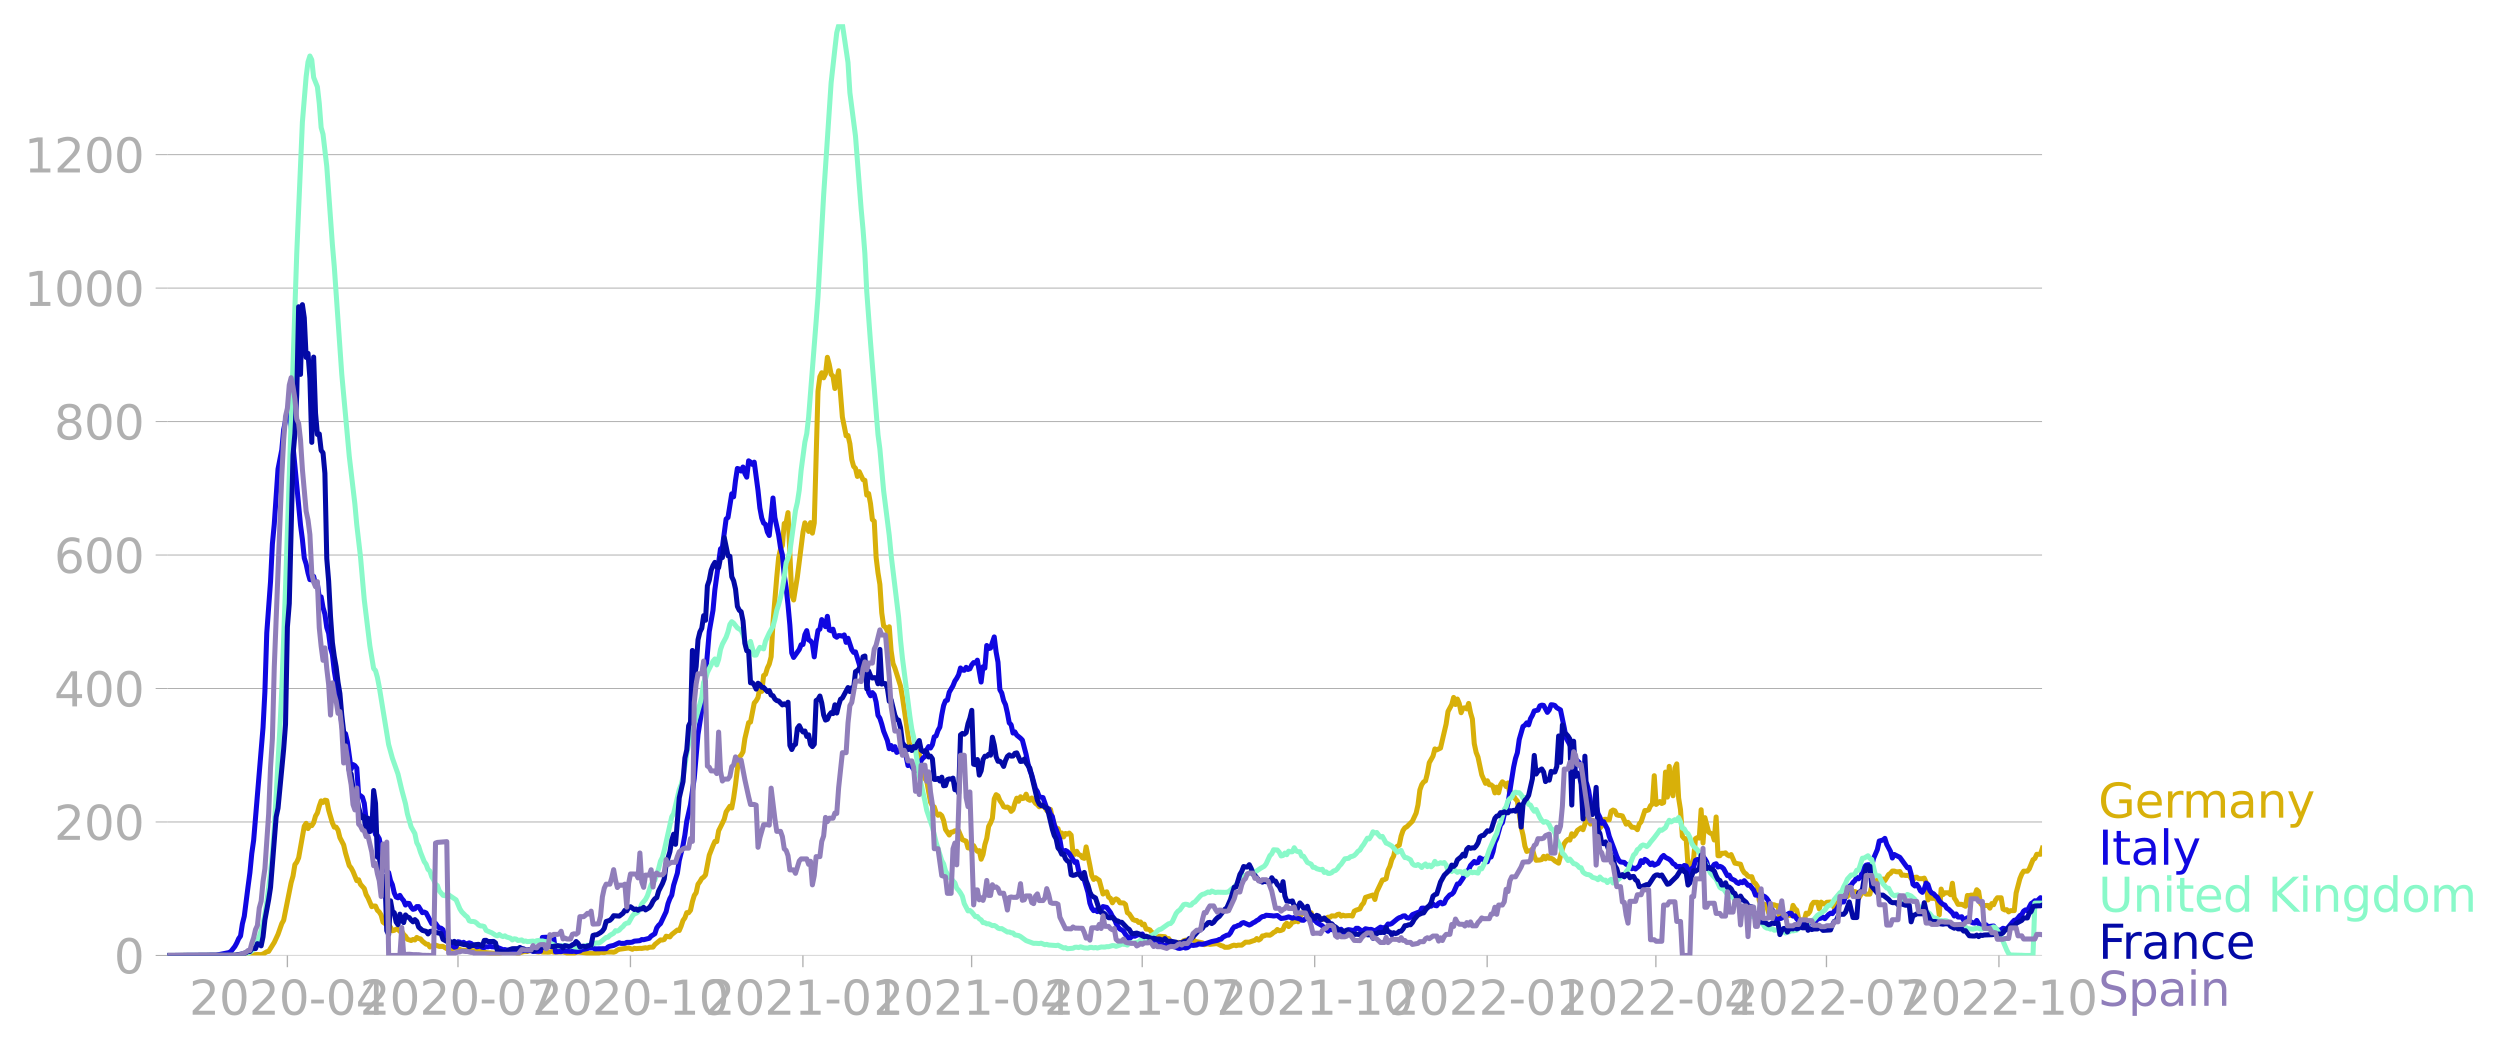 <svg xmlns="http://www.w3.org/2000/svg" xmlns:xlink="http://www.w3.org/1999/xlink" width="992.186" height="416.199" viewBox="0 0 744.14 312.149"><defs><style>*{stroke-linejoin:round;stroke-linecap:butt}</style></defs><g id="figure_1"><path id="patch_1" d="M0 312.15h744.14V0H0v312.15z" style="fill:none"/><g id="axes_1"><path id="patch_2" d="M49.83 284.4h558V7.2h-558v277.2z" style="fill:none"/><g id="matplotlib.axis_1"><g id="xtick_1"><g id="line2d_1"><defs><path id="mf9e49d29e1" d="M0 0v3.5" style="stroke:#b0b0b0;stroke-width:.4"/></defs><use xlink:href="#mf9e49d29e1" x="85.542" y="284.4" style="fill:#b0b0b0;stroke:#b0b0b0;stroke-width:.4"/></g><g id="text_1" style="fill:#b0b0b0" transform="matrix(.14 0 0 -.14 56.294 302.038)"><defs><path id="DejaVuSans-32" d="M1228 531h2203V0H469v531q359 372 979 998 621 627 780 809 303 340 423 576 121 236 121 464 0 372-261 606-261 235-680 235-297 0-627-103-329-103-704-313v638q381 153 712 231 332 78 607 78 725 0 1156-363 431-362 431-968 0-288-108-546-107-257-392-607-78-91-497-524-418-433-1181-1211z" transform="scale(.016)"/><path id="DejaVuSans-30" d="M2034 4250q-487 0-733-480-245-479-245-1442 0-959 245-1439 246-480 733-480 491 0 736 480 246 480 246 1439 0 963-246 1442-245 480-736 480zm0 500q785 0 1199-621 414-620 414-1801 0-1178-414-1799Q2819-91 2034-91q-784 0-1198 620-414 621-414 1799 0 1181 414 1801 414 621 1198 621z" transform="scale(.016)"/><path id="DejaVuSans-2d" d="M313 2009h1684v-512H313v512z" transform="scale(.016)"/><path id="DejaVuSans-34" d="M2419 4116 825 1625h1594v2491zm-166 550h794V1625h666v-525h-666V0h-628v1100H313v609l1940 2957z" transform="scale(.016)"/></defs><use xlink:href="#DejaVuSans-32"/><use xlink:href="#DejaVuSans-30" x="63.623"/><use xlink:href="#DejaVuSans-32" x="127.246"/><use xlink:href="#DejaVuSans-30" x="190.869"/><use xlink:href="#DejaVuSans-2d" x="254.492"/><use xlink:href="#DejaVuSans-30" x="290.576"/><use xlink:href="#DejaVuSans-34" x="354.199"/></g></g><g id="xtick_2"><use xlink:href="#mf9e49d29e1" id="line2d_2" x="136.32" y="284.4" style="fill:#b0b0b0;stroke:#b0b0b0;stroke-width:.4"/><g id="text_2" style="fill:#b0b0b0" transform="matrix(.14 0 0 -.14 107.072 302.038)"><defs><path id="DejaVuSans-37" d="M525 4666h3000v-269L1831 0h-659l1594 4134H525v532z" transform="scale(.016)"/></defs><use xlink:href="#DejaVuSans-32"/><use xlink:href="#DejaVuSans-30" x="63.623"/><use xlink:href="#DejaVuSans-32" x="127.246"/><use xlink:href="#DejaVuSans-30" x="190.869"/><use xlink:href="#DejaVuSans-2d" x="254.492"/><use xlink:href="#DejaVuSans-30" x="290.576"/><use xlink:href="#DejaVuSans-37" x="354.199"/></g></g><g id="xtick_3"><use xlink:href="#mf9e49d29e1" id="line2d_3" x="187.656" y="284.4" style="fill:#b0b0b0;stroke:#b0b0b0;stroke-width:.4"/><g id="text_3" style="fill:#b0b0b0" transform="matrix(.14 0 0 -.14 158.408 302.038)"><defs><path id="DejaVuSans-31" d="M794 531h1031v3560L703 3866v575l1116 225h631V531h1031V0H794v531z" transform="scale(.016)"/></defs><use xlink:href="#DejaVuSans-32"/><use xlink:href="#DejaVuSans-30" x="63.623"/><use xlink:href="#DejaVuSans-32" x="127.246"/><use xlink:href="#DejaVuSans-30" x="190.869"/><use xlink:href="#DejaVuSans-2d" x="254.492"/><use xlink:href="#DejaVuSans-31" x="290.576"/><use xlink:href="#DejaVuSans-30" x="354.199"/></g></g><g id="xtick_4"><use xlink:href="#mf9e49d29e1" id="line2d_4" x="238.992" y="284.4" style="fill:#b0b0b0;stroke:#b0b0b0;stroke-width:.4"/><g id="text_4" style="fill:#b0b0b0" transform="matrix(.14 0 0 -.14 209.744 302.038)"><use xlink:href="#DejaVuSans-32"/><use xlink:href="#DejaVuSans-30" x="63.623"/><use xlink:href="#DejaVuSans-32" x="127.246"/><use xlink:href="#DejaVuSans-31" x="190.869"/><use xlink:href="#DejaVuSans-2d" x="254.492"/><use xlink:href="#DejaVuSans-30" x="290.576"/><use xlink:href="#DejaVuSans-31" x="354.199"/></g></g><g id="xtick_5"><use xlink:href="#mf9e49d29e1" id="line2d_5" x="289.212" y="284.4" style="fill:#b0b0b0;stroke:#b0b0b0;stroke-width:.4"/><g id="text_5" style="fill:#b0b0b0" transform="matrix(.14 0 0 -.14 259.964 302.038)"><use xlink:href="#DejaVuSans-32"/><use xlink:href="#DejaVuSans-30" x="63.623"/><use xlink:href="#DejaVuSans-32" x="127.246"/><use xlink:href="#DejaVuSans-31" x="190.869"/><use xlink:href="#DejaVuSans-2d" x="254.492"/><use xlink:href="#DejaVuSans-30" x="290.576"/><use xlink:href="#DejaVuSans-34" x="354.199"/></g></g><g id="xtick_6"><use xlink:href="#mf9e49d29e1" id="line2d_6" x="339.99" y="284.4" style="fill:#b0b0b0;stroke:#b0b0b0;stroke-width:.4"/><g id="text_6" style="fill:#b0b0b0" transform="matrix(.14 0 0 -.14 310.742 302.038)"><use xlink:href="#DejaVuSans-32"/><use xlink:href="#DejaVuSans-30" x="63.623"/><use xlink:href="#DejaVuSans-32" x="127.246"/><use xlink:href="#DejaVuSans-31" x="190.869"/><use xlink:href="#DejaVuSans-2d" x="254.492"/><use xlink:href="#DejaVuSans-30" x="290.576"/><use xlink:href="#DejaVuSans-37" x="354.199"/></g></g><g id="xtick_7"><use xlink:href="#mf9e49d29e1" id="line2d_7" x="391.326" y="284.4" style="fill:#b0b0b0;stroke:#b0b0b0;stroke-width:.4"/><g id="text_7" style="fill:#b0b0b0" transform="matrix(.14 0 0 -.14 362.078 302.038)"><use xlink:href="#DejaVuSans-32"/><use xlink:href="#DejaVuSans-30" x="63.623"/><use xlink:href="#DejaVuSans-32" x="127.246"/><use xlink:href="#DejaVuSans-31" x="190.869"/><use xlink:href="#DejaVuSans-2d" x="254.492"/><use xlink:href="#DejaVuSans-31" x="290.576"/><use xlink:href="#DejaVuSans-30" x="354.199"/></g></g><g id="xtick_8"><use xlink:href="#mf9e49d29e1" id="line2d_8" x="442.662" y="284.4" style="fill:#b0b0b0;stroke:#b0b0b0;stroke-width:.4"/><g id="text_8" style="fill:#b0b0b0" transform="matrix(.14 0 0 -.14 413.414 302.038)"><use xlink:href="#DejaVuSans-32"/><use xlink:href="#DejaVuSans-30" x="63.623"/><use xlink:href="#DejaVuSans-32" x="127.246"/><use xlink:href="#DejaVuSans-32" x="190.869"/><use xlink:href="#DejaVuSans-2d" x="254.492"/><use xlink:href="#DejaVuSans-30" x="290.576"/><use xlink:href="#DejaVuSans-31" x="354.199"/></g></g><g id="xtick_9"><use xlink:href="#mf9e49d29e1" id="line2d_9" x="492.882" y="284.4" style="fill:#b0b0b0;stroke:#b0b0b0;stroke-width:.4"/><g id="text_9" style="fill:#b0b0b0" transform="matrix(.14 0 0 -.14 463.634 302.038)"><use xlink:href="#DejaVuSans-32"/><use xlink:href="#DejaVuSans-30" x="63.623"/><use xlink:href="#DejaVuSans-32" x="127.246"/><use xlink:href="#DejaVuSans-32" x="190.869"/><use xlink:href="#DejaVuSans-2d" x="254.492"/><use xlink:href="#DejaVuSans-30" x="290.576"/><use xlink:href="#DejaVuSans-34" x="354.199"/></g></g><g id="xtick_10"><use xlink:href="#mf9e49d29e1" id="line2d_10" x="543.66" y="284.4" style="fill:#b0b0b0;stroke:#b0b0b0;stroke-width:.4"/><g id="text_10" style="fill:#b0b0b0" transform="matrix(.14 0 0 -.14 514.412 302.038)"><use xlink:href="#DejaVuSans-32"/><use xlink:href="#DejaVuSans-30" x="63.623"/><use xlink:href="#DejaVuSans-32" x="127.246"/><use xlink:href="#DejaVuSans-32" x="190.869"/><use xlink:href="#DejaVuSans-2d" x="254.492"/><use xlink:href="#DejaVuSans-30" x="290.576"/><use xlink:href="#DejaVuSans-37" x="354.199"/></g></g><g id="xtick_11"><use xlink:href="#mf9e49d29e1" id="line2d_11" x="594.996" y="284.4" style="fill:#b0b0b0;stroke:#b0b0b0;stroke-width:.4"/><g id="text_11" style="fill:#b0b0b0" transform="matrix(.14 0 0 -.14 565.748 302.038)"><use xlink:href="#DejaVuSans-32"/><use xlink:href="#DejaVuSans-30" x="63.623"/><use xlink:href="#DejaVuSans-32" x="127.246"/><use xlink:href="#DejaVuSans-32" x="190.869"/><use xlink:href="#DejaVuSans-2d" x="254.492"/><use xlink:href="#DejaVuSans-31" x="290.576"/><use xlink:href="#DejaVuSans-30" x="354.199"/></g></g></g><g id="matplotlib.axis_2"><g id="ytick_1"><path id="line2d_12" d="M49.83 284.4h558" clip-path="url(#pc837eb7bf2)" style="fill:none;stroke:#b0b0b0;stroke-width:.3;stroke-linecap:square"/><g id="line2d_13"><defs><path id="m8377454b55" d="M0 0h-3.5" style="stroke:#b0b0b0;stroke-width:.3"/></defs><use xlink:href="#m8377454b55" x="49.83" y="284.4" style="fill:#b0b0b0;stroke:#b0b0b0;stroke-width:.3"/></g><use xlink:href="#DejaVuSans-30" id="text_12" style="fill:#b0b0b0" transform="matrix(.14 0 0 -.14 33.922 289.719)"/></g><g id="ytick_2"><path id="line2d_14" d="M49.83 244.67h558" clip-path="url(#pc837eb7bf2)" style="fill:none;stroke:#b0b0b0;stroke-width:.3;stroke-linecap:square"/><use xlink:href="#m8377454b55" id="line2d_15" x="49.83" y="244.67" style="fill:#b0b0b0;stroke:#b0b0b0;stroke-width:.3"/><g id="text_13" style="fill:#b0b0b0" transform="matrix(.14 0 0 -.14 16.108 249.99)"><use xlink:href="#DejaVuSans-32"/><use xlink:href="#DejaVuSans-30" x="63.623"/><use xlink:href="#DejaVuSans-30" x="127.246"/></g></g><g id="ytick_3"><path id="line2d_16" d="M49.83 204.94h558" clip-path="url(#pc837eb7bf2)" style="fill:none;stroke:#b0b0b0;stroke-width:.3;stroke-linecap:square"/><use xlink:href="#m8377454b55" id="line2d_17" x="49.83" y="204.941" style="fill:#b0b0b0;stroke:#b0b0b0;stroke-width:.3"/><g id="text_14" style="fill:#b0b0b0" transform="matrix(.14 0 0 -.14 16.108 210.26)"><use xlink:href="#DejaVuSans-34"/><use xlink:href="#DejaVuSans-30" x="63.623"/><use xlink:href="#DejaVuSans-30" x="127.246"/></g></g><g id="ytick_4"><path id="line2d_18" d="M49.83 165.21h558" clip-path="url(#pc837eb7bf2)" style="fill:none;stroke:#b0b0b0;stroke-width:.3;stroke-linecap:square"/><use xlink:href="#m8377454b55" id="line2d_19" x="49.83" y="165.211" style="fill:#b0b0b0;stroke:#b0b0b0;stroke-width:.3"/><g id="text_15" style="fill:#b0b0b0" transform="matrix(.14 0 0 -.14 16.108 170.53)"><defs><path id="DejaVuSans-36" d="M2113 2584q-425 0-674-291-248-290-248-796 0-503 248-796 249-292 674-292t673 292q248 293 248 796 0 506-248 796-248 291-673 291zm1253 1979v-575q-238 112-480 171-242 60-480 60-625 0-955-422-329-422-376-1275 184 272 462 417 279 145 613 145 703 0 1111-427 408-426 408-1160 0-719-425-1154Q2819-91 2113-91q-810 0-1238 620-428 621-428 1799 0 1106 525 1764t1409 658q238 0 480-47t505-140z" transform="scale(.016)"/></defs><use xlink:href="#DejaVuSans-36"/><use xlink:href="#DejaVuSans-30" x="63.623"/><use xlink:href="#DejaVuSans-30" x="127.246"/></g></g><g id="ytick_5"><path id="line2d_20" d="M49.83 125.481h558" clip-path="url(#pc837eb7bf2)" style="fill:none;stroke:#b0b0b0;stroke-width:.3;stroke-linecap:square"/><use xlink:href="#m8377454b55" id="line2d_21" x="49.83" y="125.481" style="fill:#b0b0b0;stroke:#b0b0b0;stroke-width:.3"/><g id="text_16" style="fill:#b0b0b0" transform="matrix(.14 0 0 -.14 16.108 130.8)"><defs><path id="DejaVuSans-38" d="M2034 2216q-450 0-708-241-257-241-257-662 0-422 257-663 258-241 708-241t709 242q260 243 260 662 0 421-258 662-257 241-711 241zm-631 268q-406 100-633 378-226 279-226 679 0 559 398 884 399 325 1092 325 697 0 1094-325t397-884q0-400-227-679-226-278-629-378 456-106 710-416 255-309 255-755 0-679-414-1042Q2806-91 2034-91q-771 0-1186 362-414 363-414 1042 0 446 256 755 257 310 713 416zm-231 997q0-362 226-565 227-203 636-203 407 0 636 203 230 203 230 565 0 363-230 566-229 203-636 203-409 0-636-203-226-203-226-566z" transform="scale(.016)"/></defs><use xlink:href="#DejaVuSans-38"/><use xlink:href="#DejaVuSans-30" x="63.623"/><use xlink:href="#DejaVuSans-30" x="127.246"/></g></g><g id="ytick_6"><path id="line2d_22" d="M49.83 85.751h558" clip-path="url(#pc837eb7bf2)" style="fill:none;stroke:#b0b0b0;stroke-width:.3;stroke-linecap:square"/><use xlink:href="#m8377454b55" id="line2d_23" x="49.83" y="85.751" style="fill:#b0b0b0;stroke:#b0b0b0;stroke-width:.3"/><g id="text_17" style="fill:#b0b0b0" transform="matrix(.14 0 0 -.14 7.2 91.07)"><use xlink:href="#DejaVuSans-31"/><use xlink:href="#DejaVuSans-30" x="63.623"/><use xlink:href="#DejaVuSans-30" x="127.246"/><use xlink:href="#DejaVuSans-30" x="190.869"/></g></g><g id="ytick_7"><path id="line2d_24" d="M49.83 46.022h558" clip-path="url(#pc837eb7bf2)" style="fill:none;stroke:#b0b0b0;stroke-width:.3;stroke-linecap:square"/><use xlink:href="#m8377454b55" id="line2d_25" x="49.83" y="46.022" style="fill:#b0b0b0;stroke:#b0b0b0;stroke-width:.3"/><g id="text_18" style="fill:#b0b0b0" transform="matrix(.14 0 0 -.14 7.2 51.34)"><use xlink:href="#DejaVuSans-31"/><use xlink:href="#DejaVuSans-32" x="63.623"/><use xlink:href="#DejaVuSans-30" x="127.246"/><use xlink:href="#DejaVuSans-30" x="190.869"/></g></g></g><path id="line2d_26" d="m49.83 284.4 23.994-.085 2.79-.199 1.116.029.558-.17 1.116-.682.558-.113 1.674-2.668 1.116-2.412 1.116-3.178.558-.994 2.232-11.21.558-1.957.558-3.406.558-.737.558-1.277 1.674-9.422.558-.851.558 1.56.558-.964.558.085.558-.88.558-1.958.558-.937.558-2.015.558-1.56.558.454.558-.681.558.113.558 2.838 1.116 3.831.558 1.249h.558l.558.88.558 2.241 1.116 2.157.558 2.412 1.116 3.775.558.68.558 1.05 1.116 2.725.558-.255.558 1.362 1.116 1.248.558 1.817.558.964 1.116 2.611.558-.198.558.028.558 1.249.558.51.558.909.558 2.1.558.425.558.057.558.312.558.766.558 1.022.558-.142.558-.34.558.085.558.567.558-.028.558.965.558.51.558.909 1.116.369.558-.313.558.142.558-.738.558.313.558.113.558.681 1.116.88.558.057.558.794.558-.34h.558l.558-.227 1.116.397h1.116l1.116.681.558-.142.558.142 1.116-.142.558-.057 1.674.653h1.674l.558.114 3.348.085.558.113 1.116.398 2.79.227 1.674-.199.558-.17 3.906.142.558.198 1.674-.482 1.116-.057 1.116-.369 1.674.454.558.085.558-.17.558.17 1.674.029.558-.029.558-.17.558.199 2.79-.057 1.674.426.558-.114 1.116.029.558-.227.558-.086 4.464.454 1.116-.113.558-.028.558-.227 1.116.085.558-.17h1.674l.558.056.558-.199.558-.454.558-.227 2.79-.397 1.116.397.558-.283.558.085 1.116-.085.558.028 1.116-.199.558.114.558-.256 1.116-.056.558-.767 1.674-1.362.558.029.558-.17.558-.965 1.116.198.558-.71 1.674-1.333.558.142.558-1.306.558-1.674.558-.794.558-1.533h.558l.558-.71.558-2.525.558-1.873.558-.823.558-2.526.558-.766.558-.965.558-.397.558-.653 1.116-5.874 1.116-2.838.558-1.249.558.029.558-3.207 1.116-2.27.558-1.192.558-2.157 1.116-1.674.558.51.558-2.98.558-3.915.558-4.711.558-3.547.558-.568.558-.993.558-3.945 1.116-4.739.558-.17 1.116-5.704.558-.625.558-.993.558-2.923.558 1.107.558-4.71.558-.37.558-1.873.558-1.163.558-2.185.558-10.273 1.116-13.423.558-5.846.558-2.498.558-1.078.558-6.555.558-.284.558-2.952 1.116 24.491.558 1.504 1.116-6.896 1.674-13.338.558-2.724 1.116 2.554.558-2.61.558 3.12.558-3.007 1.116-39.22.558-4.341.558-1.164.558 1.504.558-1.163.558-4.938.558 2.128.558 2.923.558.568.558 3.66 1.116-5.278 1.116 13.764 1.116 5.59.558-.085.558 2.44.558 4.712.558 2.043.558.567.558 2.413.558-1.42 1.116 2.385.558.198.558 4.399.558-.454.558 2.98.558 4.767.558.482.558 10.784.558 4.598.558 3.405.558 8.485.558 3.916.558.37.558 1.191.558-1.334.558 7.18.558 3.746.558 1.362 1.674 5.335.558 3.207 1.674 11.38.558 3.434.558-.34.558.056.558 1.617.558.114.558.738.558 3.689 1.116 3.69.558.737 1.116 6.272.558 1.078.558.34.558 1.732.558.737.558-.369.558.483.558 1.447.558 2.668 1.116 1.646.558-.823.558-.085.558-.34h1.116l1.116 2.638 1.116.454.558 1.987.558-.029.558.767.558-1.39.558 1.05.558.623.558-.198.558 2.554.558-1.39.558-2.98.558-1.817.558-3.575.558-1.022.558-1.39.558-5.79.558-1.248.558.369.558 1.39.558.766.558 1.05.558.199.558-.085.558.312.558.965.558-.51.558-1.902.558-1.504.558.908.558-1.334.558.54.558-.143.558-1.163.558 1.532.558.284.558-.681 1.116 1.59.558.396.558.625.558-.17.558-.483 1.116 1.76.558.482.558-.795.558 2.668 1.116 3.32.558-.284.558 1.76.558-.454.558 1.163.558-1.021.558.198.558-.312.558.596.558 5.335.558.398.558-.909.558.965.558.199.558.738.558.198.558-3.405 1.116 5.505.558 3.009.558 1.163.558-.51 1.116.765 1.116 4.087.558-.454.558-.199.558 1.59.558.34.558 1.334.558-.852.558-.312.558.312.558.852 1.116.057.558.454.558 2.44.558.34 1.116 1.703.558.227.558.057.558.568.558-.142.558.851.558-.198.558 1.475.558.029.558.198.558.738.558.227.558.908.558.568.558-.54 1.674.142.558.568.558-.028.558.88.558.368 1.116.114.558-.227.558.255.558-.284.558-.454.558-.17 1.116-.085 1.116-.17.558.596 2.232.454.558.539 1.116-.256.558.17 1.674-.198h.558l1.116.568.558.142.558.368 1.116-.028 1.116-.482.558-.142.558.17.558-.17h1.116l1.116-.88h1.116l1.116-.397.558-.17.558-.511.558.454.558-.34.558-.88.558-.057.558-.256 1.116.085.558-.34.558-.483.558-.283.558-.596.558.369.558-.114.558-.255.558-1.362.558-.511.558.993.558-.51.558-.852.558-.029.558-.368.558.34 1.116-2.61.558.028.558.283.558.086.558-.568.558.113.558 1.363 1.116-.34.558.538.558.085.558.313.558-.256.558-.028.558-.37.558.03.558-.426 1.116.056.558-.454.558-.113.558.596.558-.284.558.199 1.116-.086h.558l.558.142.558-1.447.558-.312 1.116-.369.558-1.135.558-.624.558-1.675 1.674-.539.558-.17.558 1.334.558-2.27 1.674-3.52.558-.113.558-.284.558-2.497.558-1.192.558-1.987.558-1.05.558-2.44.558-.511.558-.284.558-2.724.558-1.646.558-.823.558-.284 1.674-1.674 1.116-2.412.558-2.47.558-4.426.558-1.561.558-.823.558-.312.558-2.242.558-3.15 1.116-1.987.558-2.128.558.284 1.116-.54 1.674-7.15.558-3.747 1.116-2.071.558-2.1.558 2.1.558-1.618.558 1.334.558 2.724.558-1.362.558-.085.558.312.558-1.617.558 2.752.558 1.902.558 7.293.558 2.61.558 1.42 1.116 5.278 1.116 2.526.558-.767.558 1.192.558.029.558.454.558 1.93.558-1.703.558 1.674.558-2.384.558-.88.558.455.558.965.558-1.079.558 3.604.558-.624 1.116 1.788.558.624 1.116 7.776.558 2.327.558 3.292.558 1.589.558-.199.558.057.558-.596.558 2.072.558 1.305 1.116-.085.558-.142.558-.937.558.738.558-.851.558.681h.558l.558.284.558.51 1.116.653 1.116-4.256.558-1.59.558-.737.558-.483.558.199.558-1.873.558.71.558-.653.558-1.079 1.116-.766.558.568 1.116-3.264.558.51.558 1.08.558-1.136.558.454.558-.057.558 2.015.558-.057.558-.68.558-1.845.558-.142.558.17h.558l.558-2.525.558-.37.558.228.558 1.192.558.17.558.028.558.142 1.116 2.44.558-.539 1.116 1.448.558.028.558.17.558.54.558-1.703.558-.624 1.116-3.378h.558l.558-.198.558-1.22.558-.54.558-8.4.558 8.542 1.116-.851.558.567.558-.255.558-9.081.558 7.435.558-9.138.558 7.265.558 1.476.558-8.202.558-1.277.558 10.16.558 3.462.558 7.946.558.653.558.056.558 8.003.558.37.558-.398.558-2.185.558-5.818.558-.312.558.142.558-8.429.558 9.876.558-7.52 1.116 4.257.558.397.558.17.558 1.816.558-6.839.558 11.522h.558l.558-.71h.558l.558-.142.558.625.558.284.558-.398 1.116 2.554 1.674.313.558 1.617.558.908.558.37.558.68.558.17.558-.028.558 1.59.558.453.558.823.558 4.229.558 1.333.558-.198.558-.029.558.653.558 1.901.558.142.558-2.525h.558l.558.227.558.056.558 3.803.558-1.532.558 1.163.558-.425.558-.114 1.116-.028.558-2.98.558.936.558.483.558 2.469.558.539 1.116.028.558-2.128.558.227.558-.71.558-2.014.558-.738h1.116l.558 1.958.558-2.015.558.426.558.17.558-.54 1.116-.084.558.312.558 1.504.558-.71.558-1.333 1.674-.17.558-1.788.558.51.558-1.05.558.454.558-.85h.558l.558.226.558 1.788 1.116-1.816.558.057.558.51h1.116l.558-2.412.558-1.277.558.568.558-1.135 1.116-.029.558-.198.558.454 1.116-1.817.558-.34.558-.681h.558l.558.198.558.029.558-.085.558 1.106.558-.056.558.113h1.116l.558.852.558.595.558-.88.558-.056.558.454h1.116l.558-.17.558 1.277.558 5.221.558-1.05.558.568h1.116l.558.766.558 4.172.558-7.69.558 1.645.558-.539h1.116l.558.568.558-3.406.558 4.37.558.823.558 1.079h1.116l1.116.567.558-3.206.558.056.558-.17h1.116l.558-1.59.558.54.558 3.519.558.681 1.116-.057h.558l.558.795.558-1.362.558.34.558-1.333.558-.738h1.116l.558 3.348.558.284.558-.085.558.653.558-.37h1.116l.558-5.25 1.116-4.256.558-1.362.558-.88h1.116l.558-.68 1.116-2.725.558-.37.558-1.248h1.116l.558-1.816h0" clip-path="url(#pc837eb7bf2)" style="fill:none;stroke:#d8b009;stroke-width:1.5;stroke-linecap:square"/><path id="line2d_27" d="m49.83 284.4 14.508-.085 3.906-.795.558-.397 1.116-1.419.558-1.022.558-1.277.558-.794.558-3.633.558-2.242 1.116-8.768.558-4.2.558-5.704.558-3.945 2.79-33.515.558-10.699.558-17.537 1.116-15.183.558-11.294.558-5.903 1.116-16.374 1.116-5.705.558-5.987.558-2.668 1.116-2.61.558 4.341 2.79 29.315.558 4.257.558 5.562.558 1.76.558 2.667.558 1.986.558.057.558-1.021.558 2.412.558-.142.558 3.888.558-.057.558 3.178.558 1.93.558 4.001.558 1.731.558 4.4.558 1.9.558 4.91.558 3.434.558 4.313.558 3.235 1.116 9.365.558-1.674.558 2.44 1.116 8.06.558-1.306.558.313.558.737.558 7.946.558.256.558.454.558 1.816.558 4.938.558.34.558.029.558 1.163.558.568.558 2.27.558.284.558.965L114 255.85l.558.965.558 2.696.558.199.558 2.384.558 1.248.558 2.44.558 1.221.558.227.558-.71.558.909.558.652.558 1.306.558-.511.558.057.558 1.107.558.624.558-.142.558-.681h.558l1.116 1.816.558-.17.558.255 1.674 3.179.558-.37.558.256.558.823.558.568.558.085.558.454.558 2.1.558.908.558.482.558 1.164.558.057.558.482.558-.142.558-1.475.558.113.558.426.558-.37.558.426.558-.056.558-.199.558.17.558.511.558.085.558.398 1.116-.2.558.37.558.057.558-.227.558.028.558-.199.558.17 1.116.057.558.114 1.116.454.558.255.558-.056 1.116.34.558.085.558.199.558-.114 1.116-.085.558-.198.558.17 1.116-.199.558.17.558-.227 1.116.398 2.232-.029.558-4.115 1.116-.056 1.674.113.558-.17.558 4.399 1.116-.086.558.029.558-.17 2.79.113.558-.113.558.198 1.116-.198.558-.426 1.674-.312.558-.227 1.116.028.558.284 3.348-.057.558-.51.558-.228 1.116-.227 1.674-.794.558.198 1.116-.028.558-.284h1.116l.558-.085.558-.284 1.674-.142.558-.34.558.057 1.674-.426.558-.653 1.116-.71.558-1.73.558-.767.558-.51 1.674-3.548.558-2.383.558-1.505.558-1.021.558-2.951 1.116-3.605.558-3.745 1.116-4.513.558-3.065.558-4.143 1.116-4.88 1.116-7.918 1.116-12.998 1.674-10.613 1.674-20.035 1.116-6.329.558-6.101 1.674-12.174.558-.483 1.116-8.428.558-.454 1.116-7.038.558.88.558-4.796.558-3.633.558.17.558.596.558-1.191.558 1.93.558 1.078.558-4.853.558.369.558.681.558-.653 1.116 8.372.558 5.25.558 3.008.558 1.504.558.369.558 2.27.558 1.05 1.116-11.152.558 5.789 1.116 5.193.558 3.746.558 2.157.558 6.186.558 3.604.558 5.052.558 6.1.558 8.287.558 1.334 1.674-2.355.558-1.42.558-.084.558-2.923.558-1.192.558 2.753.558.283.558.767.558 4 .558-4.483.558-3.377.558-.397.558-2.838.558.936.558 1.164.558-3.065.558 4.058.558.227.558-.454.558 2.015.558.369.558-.482.558.028.558.142.558-.37.558 2.214.558-1.22 1.116 3.377.558.823.558-.142 1.116 3.661.558 2.582.558 1.192.558-.255.558 2.015.558 2.838.558 1.021.558-.936.558.624.558 2.185.558 3.973.558.852.558 1.73.558 2.1 1.116 2.782.558 2.44.558-.936.558 1.248.558-.908.558 1.703.558-.312 1.116-1.022.558 1.448.558 1.106.558 2.696.558-.823.558 1.135.558.795.558.369 1.116-1.703.558-1.248.558-.767.558-.425.558-2.044.558-.936.558.426.558-.965.558-2.356.558-.283.558-1.618.558-1.022.558-3.575.558-2.81.558-1.419.558-.17.558-2.384 1.116-1.93.558-1.39.558-.823.558-1.05.558-2.015.558.596.558.085.558-.88.558.625.558-.199.558-1.163.558-.681.558.113.558-.823 1.116 6.499.558-4.54.558.397.558-6.726.558.908.558-.142 1.116-3.32.558 4.484.558 3.036.558 8.201.558.965.558 2.27.558 1.192.558 2.441.558 2.98.558.567.558 2.47.558-.341.558.965 1.116.908.558.567 1.116 4.285.558 2.725.558 2.071.558 1.277 1.116 4.115.558.852.558 1.589 1.116.198 1.116 3.179.558.142.558 1.617.558.71.558 2.497.558 1.305 1.116 3.065.558 3.207.558 1.05.558-1.022.558.313.558.596 1.674 2.639.558-.199.558 2.61.558 1.193 1.116 1.589 1.116 3.746.558 3.178.558 1.504.558.738.558-.198.558.482.558-.255.558-.426.558-.823 1.116.255 1.116 1.533.558 1.106.558.71.558 1.447.558.965.558.681.558.256.558.425.558.908 1.116 1.39.558-.595.558-.34.558.085 1.116-.511.558.17.558-.312.558.794.558.511.558.057.558-.085.558.51 1.116.512.558.085.558.283.558.142.558.511.558.114.558-.256.558.114.558.397.558-.028 1.116.283.558.284.558.057 1.116-.34.558.226.558-.113 1.116-.823.558.17 1.116-.142.558-.312 1.116.114 1.116-.256 1.674-.567 1.116-.227.558-.114.558-.284.558-.085.558-.596 1.116-.567.558-.057.558-.653.558-1.078.558-.71.558-.113.558-.312.558-.114.558-.567.558-.17 1.674.737.558-.255.558-.397.558-.256.558-.425.558-.284.558-.54.558-.368.558-.057.558-.34 1.674.141.558.085 1.116-.142 1.116.88 1.116-.142 1.116-.34 1.116.397.558-.227 1.674.426.558.397.558.028.558-.51 1.116.028.558.113.558.341h.558l.558.71 1.674.964.558.681.558.284.558.625.558-.596 1.116.255 1.674.113.558-.34.558.908.558.085.558-.284.558-.596 1.674.313.558-.71h.558l.558.397.558.625 1.116-.88 1.116.227.558-.057 1.116.483 1.674-1.135.558.17h.558l.558-.34.558-.767.558.085.558-.227 1.674-1.39.558-.34.558-.171.558-.34.558-.057.558.567.558.114.558-.284.558-.738 1.674-.681.558-.085.558-1.164.558-.028.558.142.558-.17.558-.511.558-.029.558-.652.558.425.558.114.558-.766.558-.284.558.482.558-.198.558-1.249 1.116-1.249.558-.17.558-.596 1.116-2.469.558-.057 1.116-1.645 1.116-2.044.558-.482.558-1.277 1.116-1.192.558.454.558-.142.558-1.39 1.116.624.558-.397.558.936.558-1.476.558.057.558-1.617.558-2.696.558-1.192 1.116-4.002.558-.68.558-2.47.558-.993.558-2.327 1.116-7.236.558-3.52.558-2.582.558-1.702.558-3.973 1.116-3.86.558-.369.558-.71.558.597.558-1.845.558-.965.558-1.334 1.116-.255.558-1.249.558-.227.558.086 1.116 2.071.558-.71.558-1.56.558.057.558.17.558.653 1.116.652 1.116 5.335.558 3.009 1.674 3.121.558 3.008.558.142 1.116 1.05.558 1.42 1.116 4.142.558.738.558 2.015.558 3.434.558 1.192 1.116-.256.558 2.526.558 1.078.558 1.817.558-.483 1.116 2.157.558 2.185 1.674 4.427.558 1.532.558 1.136.558.539 1.116.142.558.539.558.227.558-.255.558 1.362.558-.199.558.284 1.116-.937.558-1.532.558.54.558-.937.558.312 1.116 1.248.558-.482.558.653 1.116-.54 1.116-1.872.558-.483.558.568 1.116.567.558.483.558.794.558.284.558.71.558-.142h.558l.558.312.558-.596.558.142 1.116 2.213.558-1.419.558-.482.558-1.958.558-.284.558.17.558-.397.558-.54.558.54.558.993.558 1.958.558.37 1.116-1.618.558-.199.558.965.558-.199.558.227.558.483 1.116 2.071.558-.142.558 1.05 1.116.511.558.625.558.283.558-.51.558.283.558-.596 1.116 1.363h.558l1.116 1.418.558 1.504.558-.028.558.397.558-.823.558.71.558.199.558.51.558.823.558 2.214.558.426.558 2.213.558.54h.558l1.116-.341.558-.596.558-.142 1.116-.71.558.029.558.823.558-.085.558.908.558.567 1.674.965.558-.51.558.311.558-.056 1.116-.596.558.142.558-.738 1.116-.312.558-.284.558.454 1.116-1.249.558-.369.558.114.558-.71.558-.34 1.674-2.781.558.369 1.116-3.718.558-.965.558-.312.558-.823.558-.51.558-.994.558.426.558-.54 1.116-2.922.558-.596.558-.142.558.057.558.227.558-2.186 1.116-2.61.558-2.526 1.116-.312.558-.483.558 1.788 1.116 2.1.558 1.958.558-1.05 1.674.852 2.232 3.093.558-.114.558 2.015.558 3.037.558.482.558-.482.558.794.558 1.164.558.426.558-.937.558-1.816.558.454.558 1.788.558.71.558.226.558.625.558.425.558 1.022.558.624.558.454.558.227.558.908.558.312 1.116 1.079.558.936.558-.596.558.909.558.028.558-.114.558 1.022 1.116-.71.558.824.558.425.558.256.558.056.558-.766.558.937.558.652h.558l1.116-.283.558.539 1.116-.142.558-.057.558.851.558.313.558.141.558-.198.558-.426 1.116.256 1.674-2.044.558-.596.558-.113.558-.568.558-.738.558-.283.558-1.022.558-.369.558.256 1.116-2.129.558-.34.558-.511.558.198 1.116-1.106.558 1.532h0" clip-path="url(#pc837eb7bf2)" style="fill:none;stroke:#1007e1;stroke-width:1.5;stroke-linecap:square"/><path id="line2d_28" d="m49.83 284.4 20.088-.057 3.348-.369.558-.17 1.116-.71.558-.595.558-.823 1.116-2.895 1.116-3.774.558-2.895.558-3.49 1.116-8.713.558-5.817.558-7.464 1.674-29.854.558-11.465 1.116-30.45 3.348-99.55 1.674-38.936 1.116-13.537.558-4.398.558-1.76.558 1.136.558 5.221 1.116 2.81.558 4.91.558 7.207.558 1.987 1.116 9.563 1.674 23.27.558 6.527 2.232 32.068 2.232 24.434L105.63 150l.558 6.158 1.116 9.592 1.116 12.742 1.674 13.763 1.116 6.726.558.624.558 1.987.558 2.866 2.79 17.14 1.116 4.059 1.674 4.739 1.116 4.71 1.116 4.144.558 2.951 1.116 3.917 1.116 1.986.558 2.724.558 1.05.558 1.788 1.116 2.81.558.766.558 1.532.558.483.558 1.73.558.88.558 1.334.558.398.558 1.56 1.116 1.334.558.114.558-.511.558.255 2.232 1.504 1.116 2.668.558.88 1.116 1.135.558.426.558 1.106.558.199h.558l.558.113.558.398.558.567.558.256.558.028.558.17.558 1.135 1.116.483.558.227 1.116.71.558.198.558-.426.558.426.558.227.558-.227.558.369 1.116.312.558.54.558-.341.558.085.558.426 1.116-.17.558.425.558-.114.558.2 1.674-.171.558.199.558-.313.558-.056.558.17.558-.029 1.674.37 1.116.482 1.116.539.558-.057.558.312 1.116-.283.558.113.558-.057 1.116.284.558-.255.558.312 1.116.113 1.674-.312 1.116-.283.558.028 2.232-.766.558.085.558-.284 1.674-1.39.558-.057.558-.568 1.116-.624.558-.766.558.113.558-.284.558-.624.558-.454.558-.71.558-.283.558-.085 1.116-2.015.558-.653.558-.199.558-.369.558-.993.558-1.39 1.116-1.362.558-1.05 1.116-3.32.558-.994.558-.369 1.116-3.434.558-2.242.558-1.106.558-2.072 2.232-10.018.558-.936 1.674-7.151.558-1.39.558-2.214 1.116-7.038.558-2.952.558-1.589.558-2.61 1.116-3.605 1.116-4.03.558-2.1.558-4.426.558-.937.558-1.986 1.674-3.32.558-.682.558 1.76.558-1.618.558-2.951.558-1.59 1.116-2.1.558-1.589.558-2.185.558-.823.558.426 1.116 1.419 1.116.681.558 1.249 1.116 4.427 1.116-2.327 1.116 4.086.558-.028.558-1.334.558-.965 1.116.454.558-2.299 1.116-2.412 1.116-2.015.558-2.014.558-2.696.558-1.731.558-2.1.558-2.696.558-3.463.558-4.171.558-1.42.558-1.986 1.674-12.202.558-2.384.558-3.66.558-5.904 1.116-8.371.558-2.554.558-4.91 2.232-28.406.558-7.407 1.674-30.138 2.232-33.543 1.116-10.075.558-4.852.558-2.1.558-.312.558-.114 1.674 11.408.558 8.94 1.674 12.968 1.674 21.625.558 6.044.558 7.322.558 11.266 1.116 15.04 2.232 27.584.558 4.229 1.116 12.458 1.674 13.28.558 5.847 2.232 18.474.558 6.754.558 5.307 1.116 8.712 1.116 8.769.558 3.746.558 2.355 1.674 11.55 1.674 7.492.558 2.838 1.674 4.966 1.116 4.57 1.674 5.391.558.993.558 2.072 1.116 1.93.558.255.558.823.558.568.558 1.617.558.596.558.795.558.993.558 2.185 1.116 2.157.558-.114.558.454 1.116 1.391.558-.057.558.681.558.312.558.823.558.029.558.34.558-.028 1.116.568.558-.057.558.284.558.51.558.17.558-.028 1.116.681.558.34.558-.027.558.255.558.057.558.567 1.116.199.558.284 1.674 1.22 2.232.823.558-.028 1.116.085.558-.114 1.116.454.558-.113.558.198 2.232.17.558-.113 1.674.823.558-.085.558.312 1.674-.142.558-.284.558-.028.558.114.558-.227 1.116.312 1.116.085.558-.227h.558l.558.142.558-.114.558.17 1.116-.312 1.116.029.558-.142.558.028 1.116-.34.558.028.558.199 1.116-.37.558-.283 1.116.085.558.199.558-.568.558-.113.558.085 1.116-.199.558-.17.558-.483.558.029 3.348-1.76.558-.425.558-.596.558-.398.558-.17 2.232-1.589.558-.057.558-.596 1.116-2.412.558-.68.558-.37 1.116-1.56.558-.143.558.086.558.255.558-.085.558-.653.558-.255 1.674-1.873.558-.398.558-.113 1.116-.596.558.17.558-.454 1.116.454.558-.113 2.232.057.558-.029.558-.17 1.116-.993.558-.256.558-.851.558-.34 1.116-1.959.558-.454.558.057 1.116-.653.558-.482.558-.284.558.34.558-.312 1.116-.766 1.116-.624.558-.71 1.116-2.44.558-.54.558-1.22 1.116.086.558.652.558 1.107.558-.142.558-.71.558.483.558-1.05.558.199.558-.029.558-1.192.558.937.558.227.558.028.558 1.306.558.056 1.116 1.817 1.116.51.558.937.558.028.558.398 1.116.312.558-.142.558.936.558-.17.558.454h.558l.558-.227.558-.51.558-.114.558-.51.558-.824.558-.54 1.116-1.617 1.116-.142.558-.482.558-.114.558-.255.558-.54.558-.709.558-.34.558-.965.558-.71 1.116-1.872.558.198.558-.851.558-1.249.558.34.558-.141.558.766.558.568.558-.17 1.116 1.986.558.199 1.116.652 1.674 1.873 1.116-.539.558 1.277.558.851.558.029 1.116.624.558 1.164.558.454.558.085.558-.284.558.34.558.54.558-.653.558-.397.558.794.558-.454.558.511.558-.51.558-1.107.558.766.558-.085.558-.284.558.17.558-.227.558.766.558 1.533.558-.568.558.937.558-.568 1.116.823.558-.227.558.057.558.51.558-.652.558 1.135 1.116-1.078.558.369.558-.142 1.116.255.558-1.419.558.142 1.116-2.242 1.116-3.32 1.674-3.888.558-1.107.558-1.986.558-1.249 1.116-3.83.558-.852.558-1.788.558-.624.558-.426.558-1.107.558-.397.558.17h.558l.558.568.558 1.05.558-.227 1.116 2.071.558.227.558 1.05.558.767.558-.511 1.116 2.383.558.852.558.567.558-.227.558.227.558.738.558 1.22.558.228.558.964.558 1.902 1.116 2.27.558 1.901.558.454 1.116 1.703.558-.426 1.116 1.363.558.085.558.397.558.653.558.085.558 1.277.558.426.558.283.558.057.558.227.558.568 1.116.312.558.397.558-.794.558.596.558.34h.558l.558.71.558-.568.558-.397.558 1.106 1.116-.652 1.674-1.448.558-.141.558-1.107.558-.653 1.674-4.342.558-.454.558-1.135.558-.34.558-.767.558-.284.558.142.558.313.558-.511.558-.795 1.116-1.334 1.116-1.475.558-.823.558.113 1.116-.794.558-1.25.558-.936.558.483 1.116-.653.558.256.558-.88.558 1.22.558 1.93.558.199.558 1.021.558.426.558 1.107.558 1.759.558.88 1.116 1.021.558.852 1.116 2.1 1.116 1.816 1.116 2.185 1.674 1.788 1.116 2.469.558.369.558.142 1.116 1.589.558.17 1.116.738.558.823.558 1.022 1.116.652 1.674 2.299.558-.028 1.116.85.558.114 1.116.994.558.056.558.795.558.369.558.851.558.312.558.057.558.256.558-.142.558.454 1.116-.114.558.256.558.51.558-.397.558.568.558-.454.558.113.558-.369.558.085 1.116-.227.558-.737.558.028.558-.312.558-.057.558-.284 1.116-1.334 1.116-.34 1.116-1.362 1.116-.71 1.116-.823.558-.908.558-.539.558-.028.558-.738.558-.937 1.674-2.015.558-.397.558-1.362.558-1.022.558-1.305 1.116-1.22h.558l.558-.284.558-1.135.558-.029 1.116-3.547.558-.057 1.116-.68.558.765.558.341 1.116 4.768 1.116.113.558 1.419.558.965 1.116 1.248.558.057.558 1.107.558.823.558.255 1.116-.198.558.369.558 1.078.558-.426 1.116-1.163 1.116.454 1.116 1.022 1.116 1.986.558.397.558.908.558.681.558-.227.558.114.558.397.558.738.558.51.558.058.558.198.558 1.022.558-.51.558.113.558-.085.558.085 1.116.823.558.113.558.397.558-.056 1.116.51.558.37.558-.057.558-.256.558.454 1.674.17 1.116-.312.558.057.558.227.558-.028.558-.199 1.116.17 1.116-.312.558-.255.558.227.558.766 1.116 1.901 1.674 3.973.558 1.05.558.426 3.348.085 1.116.057h2.232l.558-15.58h2.232" clip-path="url(#pc837eb7bf2)" style="fill:none;stroke:#89f9c9;stroke-width:1.5;stroke-linecap:square"/><path id="line2d_29" d="m49.83 284.4 20.088-.057 2.232-.425 1.116-.341.558-.426.558.085.558-.822.558-.142.558.085.558-1.476.558.227.558.426.558-2.696.558-4.995 1.116-6.044.558-3.633 1.674-21 .558-2.61 1.674-17.538.558-7.407.558-29.003.558-6.953 1.116-44.185.558-6.385.558-11.805.558-25.966.558 20.12.558-20.745.558 3.888.558 11.805.558-1.191.558 7.378.558 19.099.558-25.37.558 16.657.558 6.357.558-.142.558 4.881.558.738.558 6.102.558 25.37.558 6.725.558 10.557.558 7.72.558 4.142.558 3.122.558 4.569.558 3.349.558 6.441 1.116 9.763.558 3.065.558 3.717.558.965.558 4.285.558 3.122.558-.71.558 3.32.558 1.845.558 1.22.558-.425.558 5.392.558-4.881.558 3.972.558-.51.558-11.72.558 3.802.558 16.034.558-.738.558 7.634.558-1.306.558.341.558 15.977.558 1.135.558-10.046.558 3.122.558.425.558 2.753.558.823.558-3.15.558 1.618.558.88.558-2.27.558.624.558.17.558.738.558.51.558-.652.558.51.558 1.703 1.116.993 1.116.284.558.766.558-.737 1.116-.142.558.397 1.674.397.558 1.703 1.116.596.558-.34.558.482.558.17.558-.312.558.681.558-.17 1.674.425.558.029.558.142.558.539.558-.34.558-.086.558-.227 1.116-.113 1.116.454.558-1.618.558-.028.558.369 1.674-.029.558.426.558 2.327 1.116.255 1.674.256.558-.738 1.116-.369 1.674-.028.558-.34.558.311.558.086.558.34 1.674-.085.558.426 1.674-.909.558-.17 1.116-.057.558-.113.558-.255.558.028.558.17 1.674-.312 1.116.17.558.511.558-.681 1.116.255.558-.085.558-.425.558-.227.558-.738.558.51.558 1.079.558-.17.558-.029.558.227.558-.312 1.116-.227.558-2.894.558-.17.558-.03 1.116-.652.558-.454.558-.794.558-2.044 1.116-.369.558-.539.558-.823 1.674.114 1.116-.852.558-.88.558.17.558-.964.558-.255 1.116.823.558-.142.558.369.558-.398h.558l.558-.454.558.738 1.116-.68.558-.739.558-1.163.558-.738.558-.34.558-1.959 1.116-2.185.558-1.447.558-4.342 1.116-3.718.558-3.433.558-1.788.558 3.008 1.116-13.849 1.116-4.824.558-7.01.558-2.44.558-7.152.558-1.106.558-21.312.558 8.314.558-3.518.558-8.003.558-2.299.558-1.107.558-3.746.558 1.363.558-10.273.558-1.646.558-2.952.558-1.419.558-.936.558 1.39.558.142.558-2.923.558-.056.558-5.903 1.116 5.392.558.142.558 6.101.558 1.22.558 2.44.558 5.166.558 1.135.558.454.558 2.781.558 6.64.558 2.186.558.198.558 9.337h.558l.558.68.558 1.193.558-1.731.558.397.558.795.558.056 1.116 1.22.558-.283.558 1.334.558.198.558.994.558.454.558.113 1.116 1.164.558-.313.558.37.558-.852.558 12.855.558 1.22.558-1.191.558-.397.558-4.74.558-.766.558 1.135.558.738.558-.284.558 1.618.558-.483.558 2.867.558.624.558-.71.558-12.997.558-.34.558-.994.558 2.072.558 3.576.558 1.504.558-.227.558-1.277.558-.71.558.284.558-2.61.558 2.44.558-2.299.558-1.788.558-.369 1.674-3.121.558 1.192.558-1.135.558.085.558-4.881.558-.313.558-.652.558-.284.558-3.178.558-.227.558 9.762.558-5.307.558 1.419.558.68.558-.113.558.057.558 1.76.558-10.217.558 10.302.558-.227.558.113.558 1.362.558 3.888.558-.397 1.116 4.597.558 1.192.558.227.558 2.214.558 4.427.558.908.558.284.558.936.558-.795.558 1.05.558-1.163.558.369.558-1.249.558-.908.558 2.838.558.426.558-.227.558.425.558 1.42.558-.256.558.794.558 6.13.558.029.558-.313.558.767.558-1.136.558 2.554.558-.085.558-1.76.558-.198.558.057.558-.284.558 3.434.558-.142.558 1.192.558-17.368.558-.425.558.227.558-.483.558-2.667.558-1.618.558-2.327.558 16.034.558.142.558-1.533.558 4.626.558-1.277.558-3.349.558-.993.558.029.558-.596.558.255.558-5.335.558 2.299.558 3.518.558 1.334h.558l.558.511.558 1.022.558-1.76.558-1.22.558-.454.558.369.558-.029.558-.794.558-.142 1.116 2.554.558-.057.558-.652.558 1.135 1.116 1.589 2.232 9.507.558 1.163.558.454.558-.028.558.539.558.17.558 1.703 1.116 4.71.558 1.817.558.965.558 2.724.558.653.558 1.22.558-.057.558 1.42.558.652.558.284.558 3.803.558.198.558-.113.558-.256.558-.057.558.596.558.767.558-1.817.558 2.47.558 1.39.558 2.043.558 1.05 1.116.653 1.116 3.434.558.88.558.056.558.397.558.653.558.454.558.029.558-.142.558.596.558.34.558.17.558.34.558.03 1.674 1.787.558.34.558.994.558.284 1.116-.199 1.116.397.558.426.558.255.558-.141 1.674.68.558-.084 1.116.283.558-.056 1.116.425.558-.539.558.624.558.256.558-.114 1.674.312.558.596.558-.454.558.114.558-.426.558-.17.558-.029.558-.737.558.113 2.232-2.469 1.116-.652.558-.88.558-.142.558-.681.558-.085.558.34.558-.369.558-.766.558-.567.558-.398 1.674-2.157.558-.368 1.116-2.554 1.116-3.661.558-.085 1.116-3.69.558-.936.558-1.419.558.142h.558l.558-.681.558 1.078.558 1.76.558.34 1.116 1.39 1.116.625.558-.255.558.113.558-.312.558.88.558-1.731.558.88.558.113.558 1.05.558.567.558 1.164.558-2.61.558 4.256.558 1.532 1.116.085.558-.141.558 1.475.558 2.072.558-1.816.558-1.135.558.624.558.965.558.255.558-.851.558 1.958.558.596.558.397.558.681.558-.936.558.227.558 1.05.558-.114.558-.369.558.596.558.34.558.653.558.142.558.653.558.284 1.116.965.558.198 1.116.057.558-.284 1.116 1.306.558-.227.558.227.558-.085 1.674.142.558-.341 1.116.369.558.028.558-.113.558 1.135.558-1.419.558.057.558-.426.558.085.558-.085.558.057.558-1.447.558 1.191.558.142.558.795.558-.624.558.255.558-.17.558-.483.558-.056.558-.653.558-.965.558-.057.558-.227h.558l.558-.624.558-1.022 1.116-1.277 1.116-.51.558-.114 1.116-1.703.558-.426.558-.88.558-1.957.558-.454.558-.2 1.116-3.575 1.116-2.015 1.674-1.646.558-1.362.558.398.558-.483.558-1.476 1.116-.908.558-.766.558.54.558-2.016.558-.539.558.256.558-.142.558.028.558-.596.558-.908.558-1.76.558-.397.558-.085 1.116-1.362.558.142.558-.397 1.116-3.462.558-.653.558-.114.558-.908.558.029.558-.284.558.284h.558l.558-.596.558.056.558-.17.558.256 1.116-1.93.558 6.64.558-6.754.558-1.192.558-.539.558-.965 1.116-4.938.558-6.924.558 5.534.558-.851 1.116-.653.558.908.558 2.838.558-.568.558.142.558-2.61.558.226.558-.056.558-1.59.558-9.109.558 7.832.558-11.096.558 2.413.558.255.558.624.558.908.558 19.61.558-18.985.558 10.443.558-.993.558.397.558 3.008.558 10.273.558-18.673.558 12.6.558.142.558 3.32.558 1.306.558-2.129.558-5.96.558 12.658.558 1.078.558 2.866.558.17.558-.539.558 1.249.558 1.59.558 1.22.558.908.558 2.1.558.908.558 1.986.558.114.558-.34.558.652.558-.511.558-.284.558 1.079.558-.34.558-.058.558 1.022.558.34.558 1.675.558.085 1.674-.71.558.086 1.674-2.554.558-.37.558-.028.558.284.558-.255 1.674 2.752.558-.142 2.232-2.213 1.116-1.788.558-.34.558.737.558.284.558 3.69.558-.653.558-2.129.558-1.475.558.142.558-.398.558-.142.558-4.228.558.34.558 2.129.558 1.504.558-.34.558.397.558.227.558.482.558 1.42.558 1.077.558.284.558 1.362.558-.028.558-.624.558 1.362.558-.085.558.51.558 1.079.558.312 1.116 2.781.558-2.015.558.937 1.116.936.558.965.558.256.558.113.558 2.015.558.028.558.823.558 1.107.558.568 1.116.113 1.116.681.558-.198.558-.37.558.2 1.116-.143.558 3.434.558-1.277.558-.54.558-.027.558 1.078.558-1.022 1.116.085.558-.794.558.794.558-.198.558-1.22.558 1.106h.558l.558-1.901.558 2.64.558-.483.558.255.558-.17h1.116l.558-.625 1.116 1.05 2.232-.141.558-1.476.558-1.078.558-.142.558-1.334.558-.624h1.116l.558-.596 1.116-3.065 1.116 4.625h1.116l.558-7.35 1.116-.936 1.116-6.981h1.116l.558 5.988 1.116 1.333 1.116 1.277h1.116l1.674 1.278.558.709.558.255h1.116l.558.625.558-.284.558.057 1.116.369h1.116l.558 4.937.558-1.9.558-.143.558-.34h1.674l.558-3.292.558 2.554.558 1.021.558 1.363.558.652h1.116l.558.17.558.455 1.116.17.558-.114h1.116l.558.738 1.116.568.558-.483.558.681h1.116l.558.653.558-.113 1.116 1.504 1.116.085h.558l.558-.284.558.454.558-.426.558.086.558-.142 2.232-.085 1.674-.2h1.116l.558-.368.558-.71.558-.312 1.116-1.021h1.116l.558-.767 1.674-.88.558-.737h1.116l.558-1.447.558-.454.558-1.448.558-.198 1.116-.057h.558l.558-.227h0" clip-path="url(#pc837eb7bf2)" style="fill:none;stroke:#0309a6;stroke-width:1.5;stroke-linecap:square"/><path id="line2d_30" d="m49.83 284.4 20.646-.085 1.116-.199 1.674-.68.558-.512h.558l.558-2.156.558-1.618.558-2.469.558-1.192.558-5.221.558-2.015.558-5.846.558-3.831 1.116-16.261.558-13.792.558-8.684.558-21.255 2.232-56.956.558-10.613.558-7.123.558-2.384.558-6.896.558-2.185.558 2.696.558 3.604.558 6.045.558 1.248.558 4.995.558 8.684 1.116 12.486.558 2.583.558 4.341.558 11.465.558 2.696.558 1.362.558-1.504.558 13.736.558 5.477.558 4.2.558-3.69.558 6.158.558 4.74.558 9.08.558-9.563.558 3.462.558 1.93.558 3.66.558-.51.558 4.881.558 10.415.558-5.08.558 3.52.558 4.738.558 3.292.558 5.931.558 1.561.558-6.498.558 10.727.558.596.558 1.163.558.255.558 1.703.558-.113 1.116 4.71.558 4.059.558-.653.558 3.036.558 2.1.558 4.683.558-15.608.558 1.532.558-2.1.558 33.742h3.348l.558-8.315.558 8.031 1.674-.085 1.116.114 1.674.028 1.116.17 2.79.057h.558l.558-33.458.558-.199 2.79-.227.558 33.231.558.114 1.116-.085 1.116-.426.558-.028.558-.256 1.116.142h.558l1.116.284.558-.028.558.425 6.138.085 1.674.085 5.022-.028 1.116-1.39 1.116.141 1.674-.028.558-1.305.558.596.558.085.558-.71.558-.255h1.116l.558 1.249.558-.54.558-3.66.558.283.558-.369h1.116l.558-.142.558-.794.558 2.27.558-.255.558.284h1.116l.558-1.391.558-.17.558.142.558-.426.558-4.796h1.116l.558-.426.558-.567.558.227.558-.88.558 3.86 1.674-.086.558-2.213.558-5.818.558-2.582.558-1.192h1.116l.558-1.901.558-2.413.558 3.094.558 2.213.558-.68h1.116l.558-.313.558 6.84.558-7.095.558-2.782 1.674.029.558 1.135.558-7.407.558 8.627.558 1.59.558-3.633h1.116l.558-1.59.558 5.137.558-3.774.558-.397.558.539h1.116l.558-.624.558-3.917.558 1.504.558-.425.558-.256h1.116l.558-1.76.558-1.39.558-.34.558-.511.558-.227h1.116l.558-2.838.558.823.558-41.29.558-5.534.558-3.065h1.116l.558-3.774.558 6.754.558 24.49.558.34.558 1.107h1.116l.558.795.558-12.345.558 11.607.558 2.952.558-.568h1.116l.558-.795.558-2.894.558-.511.558-2.412.558.965h1.116l1.116 5.846 1.116 5.08.558 2.27h1.116l.558.198.558 12.544.558-2.838 1.116-3.888h1.116l.558.142.558-11.011 1.116 9.138.558 3.717h1.116l.558 1.561.558 3.633.558.482.558 1.56.558 4.23h1.116l.558 1.02 1.116-3.66.558-.624h1.674l.558 1.617.558-.908.558 7.01.558-2.753.558-5.647h1.116l.558-4.54.558-1.59.558-5.534.558 1.249.558-1.022h1.116l.558-1.532.558.113.558-7.634 1.116-10.443h1.116l.558-8.854.558-5.165.558-.936 1.116-6.357h1.116l.558.142.558-3.916.558-1.93.558 2.355.558-2.014h1.116l.558-4.172.558-1.192 1.116-4.512.558 1.532h1.116l1.116 12.572.558 8.684 1.116 7.321h1.116l.558 4.74.558 2.468.558-1.475.558 1.22.558 1.93h1.116l.558 1.93.558 7.122.558-1.617.558 2.582.558-8.74h1.116l.558 4.796.558-2.81.558 6.016.558 3.69.558 13.167h1.116l1.116 8.003 1.116.369.558 4.91h1.116l.558-13.253.558-1.703.558 6.47 1.116-32.607h1.116l.558 12.6.558 2.696.558-4.37 1.116 33.6.558-4.455h.558l.558 2.951.558-.624.558.794.558-1.702.558-4.229.558 4.456h.558l.558-3.179.558.795.558-.142.558.454.558 1.419h1.116l.558 2.157.558 2.838.558-3.718.558-.17.558.113h1.116l.558-.738.558-3.32.558 4.938.558-.142.558-1.163h1.116l.558 1.986.558.312.558-2.242.558-.652.558 1.986h1.116l.558-.738.558-2.81.558 1.675.558 2.469.558.227h1.116l.558.284.558 3.83 1.674 3.435 1.674.056.558-.567.558.34 2.232.057.558 1.22.558 1.703.558-.34.558.936.558-3.66 1.116-.03.558.228.558-1.22.558 1.22.558-3.774.558 3.121 1.116.029.558.68.558.313.558-.37.558 3.236.558.51h1.116l.558-.595.558.908.558.199.558.028.558.142h1.116l.558.766.558-.284.558-.482.558.284.558-.426h1.116l.558-.369.558.624.558.823.558-.567.558.624h1.116l1.674.511.558-.369.558-.17h1.116l.558-.17.558-.455.558-.227.558.37.558-.426h1.116l1.116-1.42.558-1.56 1.116-.993h1.116l.558-3.122.558-2.128.558.056.558-1.163.558-.88h1.116l.558 1.079.558.794.558-.624h.558l.558.34h1.116l.558-.17 1.674-3.604.558-1.958h1.116l.558-2.157.558-1.305.558-.54.558-1.418.558-.199h1.116l.558 1.56.558-.113.558.88.558.085.558-.454h1.116l.558.37 1.116 3.036 1.116 5.108h1.116l.558.851.558-.482.558-.256.558-.851.558.794h1.116l.558-.425.558 2.071.558-.34 2.232.028.558 1.39.558.625.558 1.788.558 2.327.558-.114h1.116l.558.142.558-.965.558-.51.558-.142.558-.823h1.116l.558.425.558 2.668.558.426.558-.71.558.568h1.116l.558-.199.558-.596.558.312 1.116 1.561 1.674.057.558-.88.558-.567 1.116-.823h1.116l.558 1.532.558-.085.558.34 1.116 1.05h1.116l.558-1.532.558 1.56 1.116-.992 1.674.028.558.312.558-.823.558.823.558.029.558.567h1.116l.558.596 1.674-.312.558-.51h1.116l.558-.88.558-.284.558.283 1.116-.794h1.116l.558 1.504.558-.965.558.795.558-1.192.558-.625 1.116-.028.558-2.923.558.568.558-2.186.558 1.022.558.51 1.116.03.558.51.558-1.022.558.767.558-.965.558 1.163h1.116l.558-.993.558-.567.558-.795.558.227h1.674l.558-1.362.558-.057.558-1.986.558 2.1.558-2.753h1.116l.558-.965.558-3.718.558.653.558-3.178.558-1.192h1.116l1.116-1.958.558-.994.558-1.418 1.116-.086h.558l.558-.539.558-2.78.558-1.562.558-.397.558-1.618h1.116l.558-.17.558-.738 1.116-.454.558 5.648h1.116l.558-7.69.558 1.333.558-1.646.558-5.96.558-11.039h1.116l.558-2.015.558 1.448.558-4.598.558.937.558 2.866h1.116l2.232 15.637.558 1.135h1.116l.558 13.167.558-8.513.558 4.171.558.681.558 2.1h1.116l.558-4.568.558 5.335.558.596 1.116 6.612h1.116l.558 4.569.558.113.558 3.775.558 2.412.558-6.499h1.674l.558-1.958h1.116l.558-1.476h1.674l.558 14.87h1.116l.558.455h1.674l.558-10.784h1.116l.558-.965h1.674l.558 5.846h1.116l.558 10.131h2.232l.558-17.51h.558l.558-5.306h1.674l.558-9.053.558 17.51h.558l.558-1.192h1.674l.558 3.036h1.116l.558.795h1.116l.558-7.208.558 6.016h1.116l.558-3.406h1.116l.558 7.209.558-5.62h1.116l.558 9.11.558-8.797h1.116l.558 5.76h.558l.558-4.483.558-6.697.558 8.797h1.116l.558-.142.558-4.314.558 4.484.558-1.93h1.674l.558-3.32.558 4.314h.558l.558 3.121h1.674l.558-.397h1.116l.558-1.39h1.674l.558.255h1.116l.558 1.362h1.674l.558.426h1.116l.558-.284h1.674l.558-1.164h1.116l.558-7.548h1.674l.558-2.725h1.116l.558 2.753h1.674l.558-1.419h1.116l.558-4.852h1.674l.558 2.468h1.116l.558 6.244h1.674l.558 6.044h1.116l.558-1.589h1.674l.558-7.123h1.116l.558 1.504h1.674l.558.17h1.116l.558 3.009h1.674l.558 3.433h1.116l.558.398h1.674l.558-.795h1.116l.558.114h1.674l.558.539.558.227 2.79-.085.558-.625.558-.227h.558l.558-6.782h1.674l.558.823h1.116l.558 8.003h1.674l.558 1.277h1.116l.558 1.958h1.674l.558-.227h1.116l.558-3.15h1.674l.558 2.355h1.116l.558.937h3.348l.558-1.363h1.116l.558.114h0" clip-path="url(#pc837eb7bf2)" style="fill:none;stroke:#907eba;stroke-width:1.5;stroke-linecap:square"/><g id="text_19" style="fill:#d8b009" transform="matrix(.14 0 0 -.14 624.57 243.39)"><defs><path id="DejaVuSans-47" d="M3809 666v1253H2778v519h1656V434q-365-259-806-392-440-133-940-133-1094 0-1712 639-617 640-617 1780 0 1144 617 1783 618 639 1712 639 456 0 867-113 411-112 758-331v-672q-350 297-744 447t-828 150q-857 0-1287-478-429-478-429-1425 0-944 429-1422 430-478 1287-478 334 0 596 58 263 58 472 180z" transform="scale(.016)"/><path id="DejaVuSans-65" d="M3597 1894v-281H953q38-594 358-905t892-311q331 0 642 81t618 244V178Q3153 47 2828-22t-659-69q-838 0-1327 487-489 488-489 1320 0 859 464 1363 464 505 1252 505 706 0 1117-455 411-454 411-1235zm-575 169q-6 471-264 752-258 282-683 282-481 0-770-272t-333-766l2050 4z" transform="scale(.016)"/><path id="DejaVuSans-72" d="M2631 2963q-97 56-211 82-114 27-251 27-488 0-749-317t-261-911V0H581v3500h578v-544q182 319 472 473 291 155 707 155 59 0 131-8 72-7 159-23l3-590z" transform="scale(.016)"/><path id="DejaVuSans-6d" d="M3328 2828q216 388 516 572t706 184q547 0 844-383 297-382 297-1088V0h-578v2094q0 503-179 746-178 244-543 244-447 0-707-297-259-296-259-809V0h-578v2094q0 506-178 748t-550 242q-441 0-701-298-259-298-259-808V0H581v3500h578v-544q197 322 472 475t653 153q382 0 649-194 267-193 395-562z" transform="scale(.016)"/><path id="DejaVuSans-61" d="M2194 1759q-697 0-966-159t-269-544q0-306 202-486 202-179 548-179 479 0 768 339t289 901v128h-572zm1147 238V0h-575v531q-197-318-491-470T1556-91q-537 0-855 302-317 302-317 808 0 590 395 890 396 300 1180 300h807v57q0 397-261 614t-733 217q-300 0-585-72-284-72-546-216v532q315 122 612 182 297 61 578 61 760 0 1135-394 375-393 375-1193z" transform="scale(.016)"/><path id="DejaVuSans-6e" d="M3513 2113V0h-575v2094q0 497-194 743-194 247-581 247-466 0-735-297-269-296-269-809V0H581v3500h578v-544q207 316 486 472 280 156 646 156 603 0 912-373 310-373 310-1098z" transform="scale(.016)"/><path id="DejaVuSans-79" d="M2059-325q-243-625-475-815-231-191-618-191H506v481h338q237 0 368 113 132 112 291 531l103 262L191 3500h609L1894 763l1094 2737h609L2059-325z" transform="scale(.016)"/></defs><use xlink:href="#DejaVuSans-47"/><use xlink:href="#DejaVuSans-65" x="77.49"/><use xlink:href="#DejaVuSans-72" x="139.014"/><use xlink:href="#DejaVuSans-6d" x="178.377"/><use xlink:href="#DejaVuSans-61" x="275.789"/><use xlink:href="#DejaVuSans-6e" x="337.068"/><use xlink:href="#DejaVuSans-79" x="400.447"/></g><g id="text_20" style="fill:#1007e1" transform="matrix(.14 0 0 -.14 624.57 257.39)"><defs><path id="DejaVuSans-49" d="M628 4666h631V0H628v4666z" transform="scale(.016)"/><path id="DejaVuSans-74" d="M1172 4494v-994h1184v-447H1172V1153q0-428 117-550t477-122h590V0h-590q-666 0-919 248-253 249-253 905v1900H172v447h422v994h578z" transform="scale(.016)"/><path id="DejaVuSans-6c" d="M603 4863h575V0H603v4863z" transform="scale(.016)"/></defs><use xlink:href="#DejaVuSans-49"/><use xlink:href="#DejaVuSans-74" x="29.492"/><use xlink:href="#DejaVuSans-61" x="68.701"/><use xlink:href="#DejaVuSans-6c" x="129.98"/><use xlink:href="#DejaVuSans-79" x="157.764"/></g><g id="text_21" style="fill:#89f9c9" transform="matrix(.14 0 0 -.14 624.57 271.39)"><defs><path id="DejaVuSans-55" d="M556 4666h635V1831q0-750 271-1080 272-329 882-329 606 0 878 329 272 330 272 1080v2835h634V1753q0-912-452-1378Q3225-91 2344-91q-885 0-1337 466-451 466-451 1378v2913z" transform="scale(.016)"/><path id="DejaVuSans-69" d="M603 3500h575V0H603v3500zm0 1363h575v-729H603v729z" transform="scale(.016)"/><path id="DejaVuSans-64" d="M2906 2969v1894h575V0h-575v525q-181-312-458-464-276-152-664-152-634 0-1033 506-398 507-398 1332t398 1331q399 506 1033 506 388 0 664-152 277-151 458-463zM947 1747q0-634 261-995t717-361q456 0 718 361 263 361 263 995t-263 995q-262 361-718 361t-717-361q-261-361-261-995z" transform="scale(.016)"/><path id="DejaVuSans-4b" d="M628 4666h631V2694l2094 1972h813L1850 2491 4331 0h-831L1259 2247V0H628v4666z" transform="scale(.016)"/><path id="DejaVuSans-67" d="M2906 1791q0 625-258 968-257 344-723 344-462 0-720-344-258-343-258-968 0-622 258-966t720-344q466 0 723 344 258 344 258 966zm575-1357q0-893-397-1329-396-436-1215-436-303 0-572 45t-522 139v559q253-137 500-202 247-66 503-66 566 0 847 295t281 892v285q-178-310-456-463T1784 0Q1141 0 747 490 353 981 353 1791q0 812 394 1302 394 491 1037 491 388 0 666-153t456-462v531h575V434z" transform="scale(.016)"/><path id="DejaVuSans-6f" d="M1959 3097q-462 0-731-361t-269-989q0-628 267-989 268-361 733-361 460 0 728 362 269 363 269 988 0 622-269 986-268 364-728 364zm0 487q750 0 1178-488 429-487 429-1349 0-859-429-1349Q2709-91 1959-91q-753 0-1180 489-426 490-426 1349 0 862 426 1349 427 488 1180 488z" transform="scale(.016)"/></defs><use xlink:href="#DejaVuSans-55"/><use xlink:href="#DejaVuSans-6e" x="73.193"/><use xlink:href="#DejaVuSans-69" x="136.572"/><use xlink:href="#DejaVuSans-74" x="164.355"/><use xlink:href="#DejaVuSans-65" x="203.564"/><use xlink:href="#DejaVuSans-64" x="265.088"/><use xlink:href="#DejaVuSans-20" x="328.564"/><use xlink:href="#DejaVuSans-4b" x="360.352"/><use xlink:href="#DejaVuSans-69" x="425.928"/><use xlink:href="#DejaVuSans-6e" x="453.711"/><use xlink:href="#DejaVuSans-67" x="517.09"/><use xlink:href="#DejaVuSans-64" x="580.566"/><use xlink:href="#DejaVuSans-6f" x="644.043"/><use xlink:href="#DejaVuSans-6d" x="705.225"/></g><g id="text_22" style="fill:#0309a6" transform="matrix(.14 0 0 -.14 624.57 285.39)"><defs><path id="DejaVuSans-46" d="M628 4666h2681v-532H1259V2759h1850v-531H1259V0H628v4666z" transform="scale(.016)"/><path id="DejaVuSans-63" d="M3122 3366v-538q-244 135-489 202t-495 67q-560 0-870-355-309-354-309-995t309-996q310-354 870-354 250 0 495 67t489 202V134Q2881 22 2623-34q-257-57-548-57-791 0-1257 497-465 497-465 1341 0 856 470 1346 471 491 1290 491 265 0 518-55 253-54 491-163z" transform="scale(.016)"/></defs><use xlink:href="#DejaVuSans-46"/><use xlink:href="#DejaVuSans-72" x="50.27"/><use xlink:href="#DejaVuSans-61" x="91.383"/><use xlink:href="#DejaVuSans-6e" x="152.662"/><use xlink:href="#DejaVuSans-63" x="216.041"/><use xlink:href="#DejaVuSans-65" x="271.021"/></g><g id="text_23" style="fill:#907eba" transform="matrix(.14 0 0 -.14 624.57 299.39)"><defs><path id="DejaVuSans-53" d="M3425 4513v-616q-359 172-678 256-319 85-616 85-515 0-795-200t-280-569q0-310 186-468 186-157 705-254l381-78q706-135 1042-474t336-907q0-679-455-1029Q2797-91 1919-91q-331 0-705 75-373 75-773 222v650q384-215 753-325 369-109 725-109 540 0 834 212 294 213 294 607 0 343-211 537t-692 291l-385 75q-706 140-1022 440-315 300-315 835 0 619 436 975t1201 356q329 0 669-60 341-59 697-177z" transform="scale(.016)"/><path id="DejaVuSans-70" d="M1159 525v-1856H581v4831h578v-531q182 312 458 463 277 152 661 152 638 0 1036-506 399-506 399-1331T3314 415Q2916-91 2278-91q-384 0-661 152-276 152-458 464zm1957 1222q0 634-261 995t-717 361q-457 0-718-361t-261-995q0-634 261-995t718-361q456 0 717 361t261 995z" transform="scale(.016)"/></defs><use xlink:href="#DejaVuSans-53"/><use xlink:href="#DejaVuSans-70" x="63.477"/><use xlink:href="#DejaVuSans-61" x="126.953"/><use xlink:href="#DejaVuSans-69" x="188.232"/><use xlink:href="#DejaVuSans-6e" x="216.016"/></g></g></g><defs><clipPath id="pc837eb7bf2"><path d="M49.83 7.2h558v277.2h-558z"/></clipPath></defs></svg>